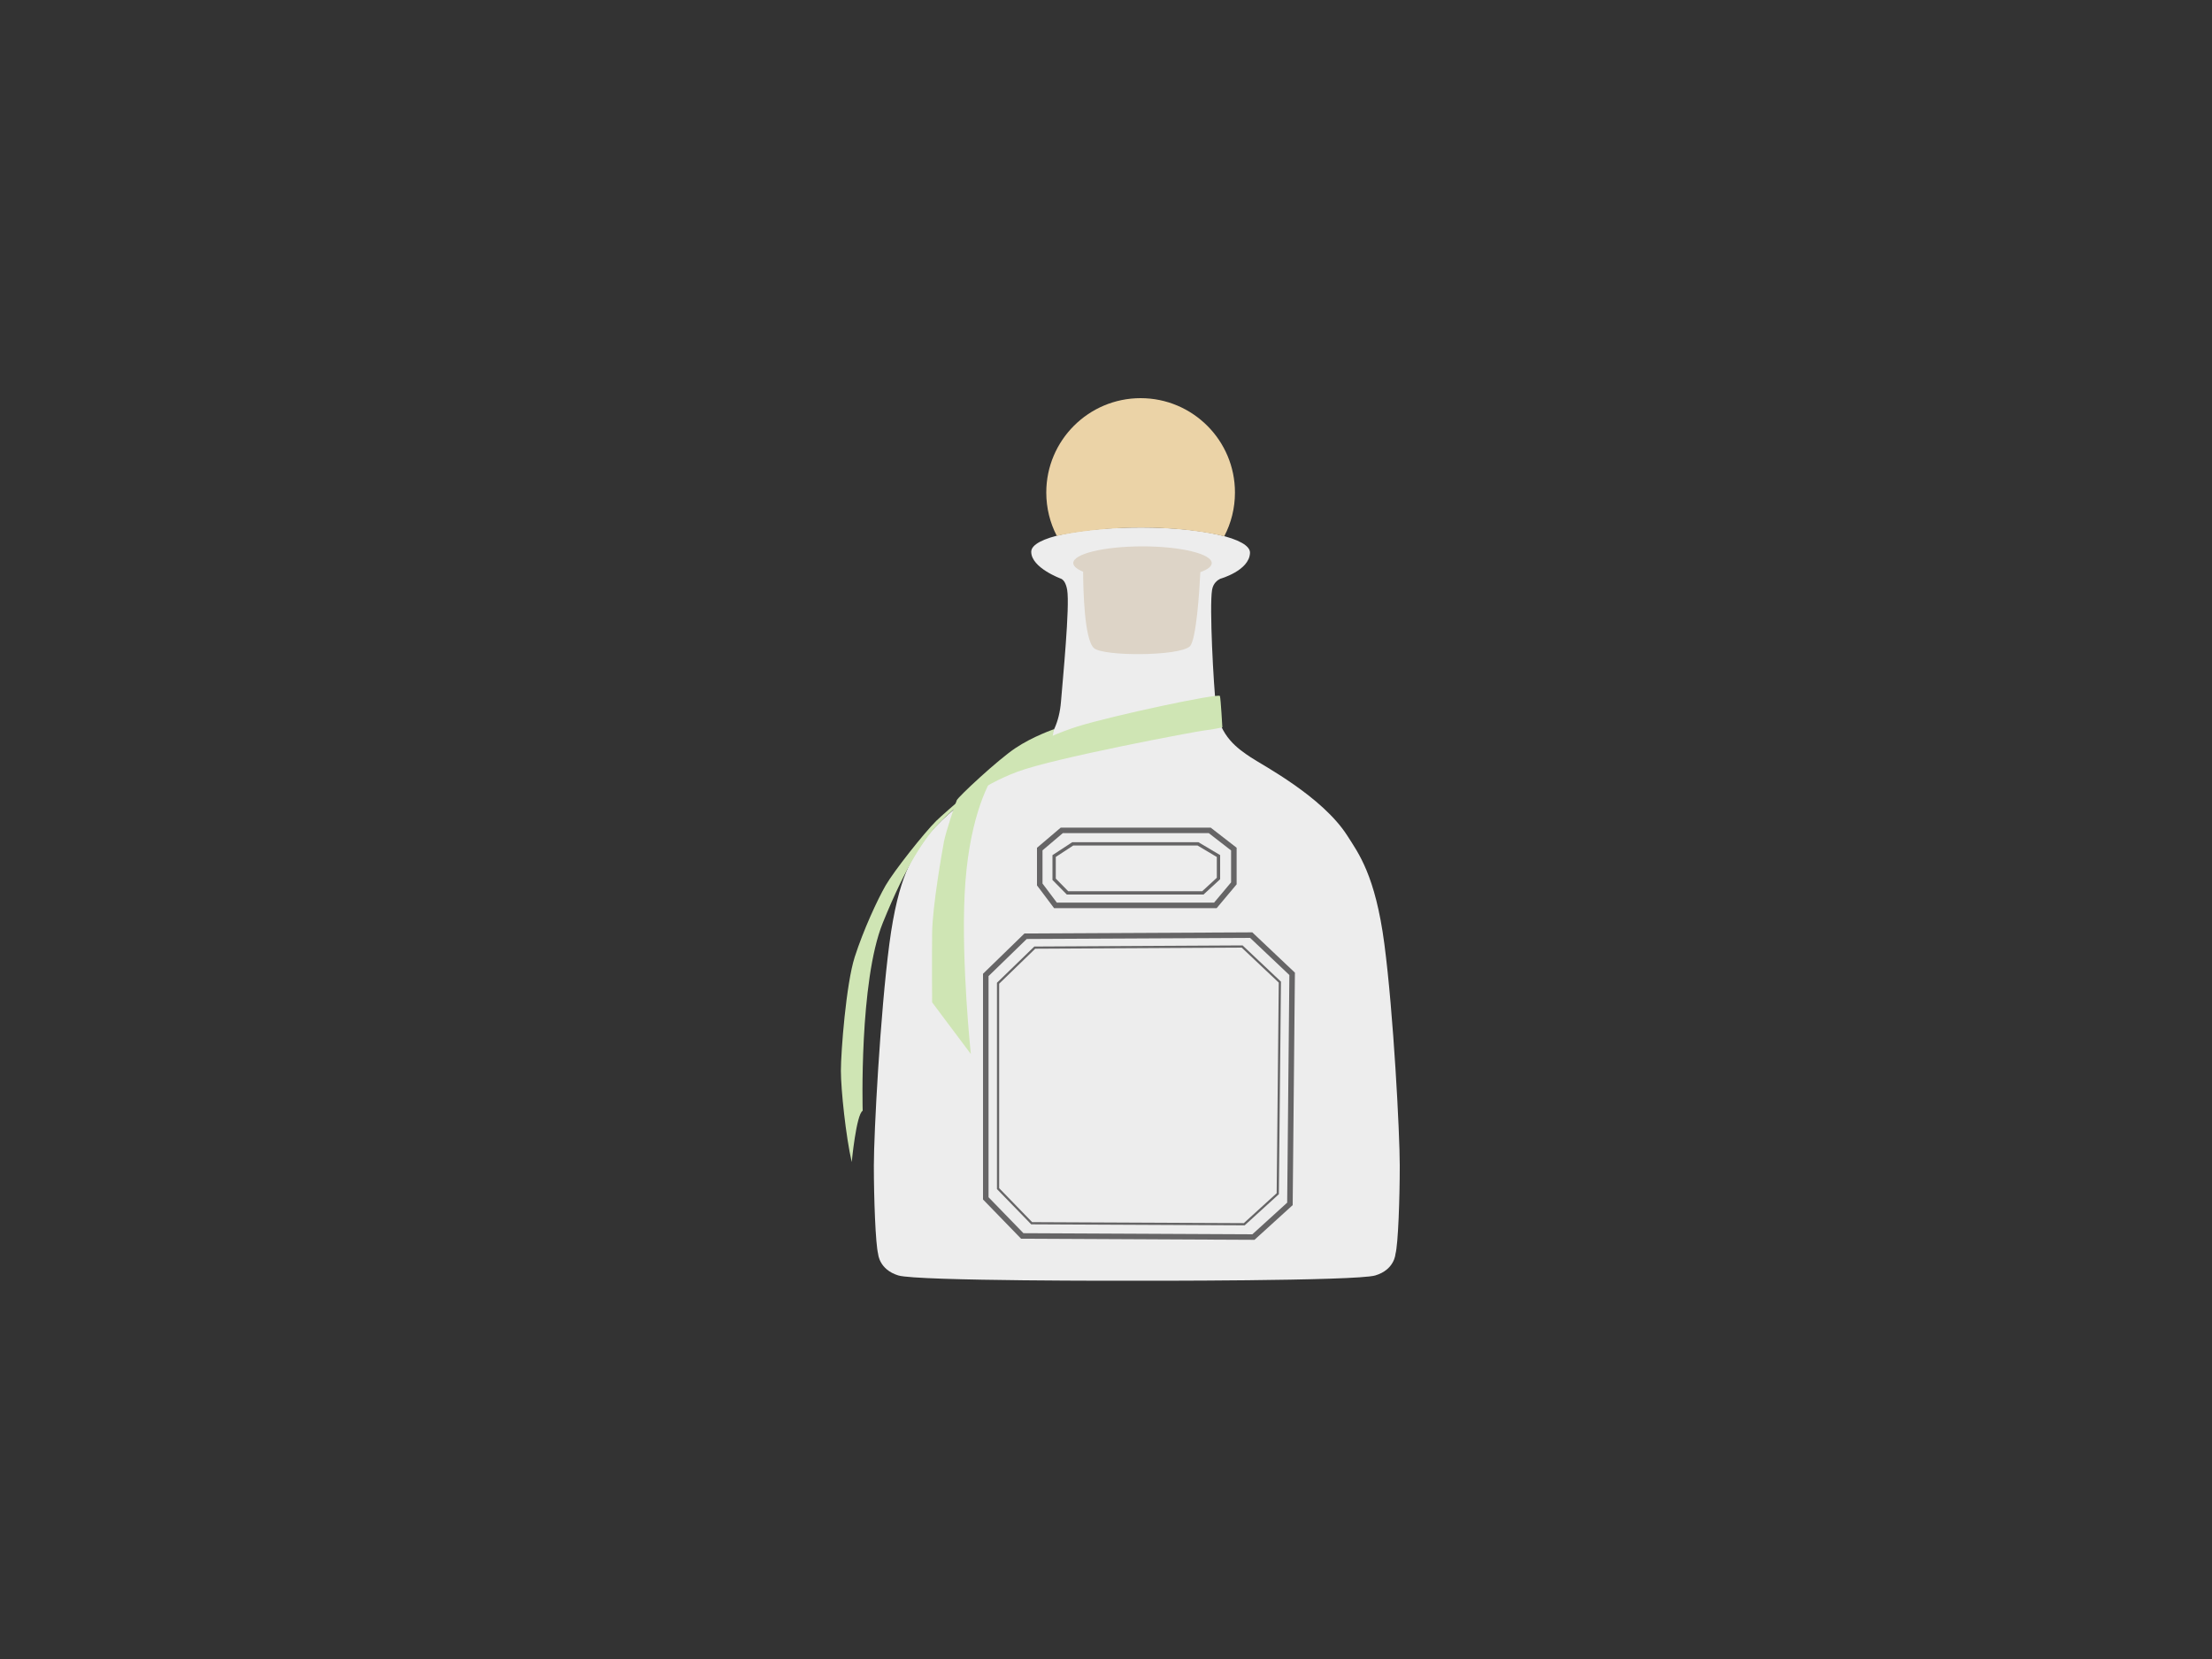 <?xml version="1.0" encoding="utf-8"?>
<!-- Generator: Adobe Illustrator 20.0.0, SVG Export Plug-In . SVG Version: 6.00 Build 0)  -->
<svg version="1.1" id="Layer_1" xmlns="http://www.w3.org/2000/svg" xmlns:xlink="http://www.w3.org/1999/xlink" x="0px" y="0px"
	 viewBox="0 0 2000 1500" style="enable-background:new 0 0 2000 1500;" xml:space="preserve">
<rect x="0" y="0" width="2000" height="1500" fill="#333333" stroke="none"/>
<style type="text/css">
	.st0{fill:#EDEDED;}
	.st1{fill:#EBD3A7;}
	.st2{fill:#DDD4C7;}
	.st3{fill:none;stroke:#666566;stroke-width:5;stroke-miterlimit:10;}
	.st4{fill:none;stroke:#666566;stroke-width:2;stroke-miterlimit:10;}
	.st5{fill:none;stroke:#666566;stroke-width:3;stroke-miterlimit:10;}
	.st6{fill:#CFE5B4;}
	.st7{fill:#EA856A;}
	.st8{fill:#E5D3BF;}
	.st9{fill:#F8ECCC;}
	.st10{fill:#F7ECCC;}
	.st11{fill:#E8BE88;}
	.st12{fill:#86B5A3;stroke:#AA867E;stroke-width:7;stroke-miterlimit:10;}
	.st13{fill:none;stroke:#938A6F;stroke-width:7;stroke-miterlimit:10;}
	.st14{fill:#BCD8B2;}
	.st15{fill:#E3E7C5;}
	.st16{clip-path:url(#SVGID_4_);}
	.st17{fill:#CFD6CF;}
	.st18{fill:#FDF2F3;}
	.st19{fill:#FDE3E6;}
	.st20{fill:#E1E5E1;}
	.st21{clip-path:url(#SVGID_26_);}
	.st22{fill:#A89B80;}
	.st23{clip-path:url(#SVGID_28_);}
	.st24{fill:#D8EEEB;}
	.st25{clip-path:url(#SVGID_30_);}
	.st26{fill:#FFFFFF;stroke:#000000;stroke-miterlimit:10;}
	.st27{fill:#F4E48B;stroke:#000000;stroke-miterlimit:10;}
	.st28{clip-path:url(#SVGID_32_);}
	.st29{fill:#ED4889;}
	.st30{clip-path:url(#SVGID_34_);}
	.st31{fill:#90BBD2;stroke:#000000;stroke-width:1.5;stroke-miterlimit:10;}
	.st32{fill:#F7D1B1;stroke:#000000;stroke-width:1.5;stroke-miterlimit:10;}
	.st33{fill:#F0DBEB;stroke:#000000;stroke-width:1.5;stroke-miterlimit:10;}
	.st34{clip-path:url(#SVGID_36_);}
	.st35{fill:#FFFFFF;stroke:#000000;stroke-width:6;stroke-miterlimit:10;}
	.st36{fill:none;stroke:#000000;stroke-width:0.5;stroke-miterlimit:10;}
	.st37{clip-path:url(#SVGID_38_);}
	.st38{fill:#EADED3;stroke:#000000;stroke-width:1.5;stroke-miterlimit:10;}
	.st39{fill:#F37A7B;stroke:#000000;stroke-width:1.5;stroke-miterlimit:10;}
	.st40{clip-path:url(#SVGID_40_);}
	.st41{fill:#2A5C7F;}
	.st42{fill:#FFFFFF;}
	.st43{fill:#90BBD2;}
	.st44{fill:#E2E2E2;}
	.st45{clip-path:url(#SVGID_42_);}
	.st46{fill:#18BAA8;stroke:#FFFFFF;stroke-width:2;stroke-miterlimit:10;}
	.st47{fill:none;stroke:#FFFFFF;stroke-width:2;stroke-miterlimit:10;}
	.st48{fill:#636364;}
	.st49{opacity:0.66;fill:#FFFFFF;}
	.st50{opacity:0.71;fill:#FFFFFF;}
	.st51{opacity:0.91;fill:#FFFFFF;}
	.st52{opacity:0.31;fill:#FFFFFF;}
</style>
<g>
	<g>
		<g>
			<path class="st0" d="M1251.7,853.6c-8.2-62.4-23.5-82.3-33.7-98.3c-22.7-35.3-76.2-63.3-87-70.5c-11.6-7.7-28.4-19-31.5-45.4
				c-2.3-19.9-6.1-91.2-3.6-106c1-6.3,5.2-9,7.4-10.1c0,0,26.3-7.3,26.9-23.4c0.5-13.2-44-23-98.4-23c-54.3,0-99.4,8.7-99.4,22
				c0,14.6,27.1,24.4,27.1,24.4c2.2,1.1,4.3,3.9,5.4,10.1c2.5,14.8-4,81-5.6,101c-3.1,38.1-26.9,48.7-38.5,56.4
				c-10.8,7.2-63.1,38.3-84,67.5c-11.1,15.4-24.5,32.9-32.7,95.3c-8.2,62.4-14,170.7-14,200.3c0,29.5,1.5,71,3.9,80
				c0,0,0.9,14,18.2,19.3s213.6,4.8,213.6,4.8s200.3,0.4,217.7-4.8s18.2-19.3,18.2-19.3c2.5-9,3.9-50.5,3.9-80
				C1265.6,1024.4,1259.9,916,1251.7,853.6z"/>
		</g>
		<path class="st1" d="M955.5,484.5c-6.1-11.7-9.5-25.1-9.5-39.2c0-47.1,38.2-85.3,85.3-85.3s85.3,38.2,85.3,85.3
			c0,14.3-3.5,27.8-9.7,39.6c0,0-28.3-7.9-75.2-7.9C986.9,477,955.5,484.5,955.5,484.5z"/>
		<path class="st2" d="M1095.6,509.1c0-8.3-28-15.1-62.6-15.1s-62.6,6.7-62.6,15.1c0,2.8,3.3,5.5,8.9,7.8
			c0.1,16.4,1.1,61.4,9.8,69.1c8.6,7.6,77.1,7.4,86.7-1.6c5.8-5.5,8.7-50.2,9.5-67.1C1091.8,515,1095.6,512.2,1095.6,509.1z"/>
		<g>
			<polygon class="st3" points="1133.3,1118.5 924.3,1117.5 891.3,1083.5 891.3,881.5 927.3,846.5 1131.3,845.5 1168.3,880.5 
				1166.3,1088.5 			"/>
			<polygon class="st3" points="1098.9,818.6 954.3,818.6 940.1,799.7 940.1,767.7 960,750.8 1093.8,750.8 1115.6,767.7 
				1115.6,798.7 			"/>
			<polygon class="st4" points="1125,1106.9 932.8,1106 902.4,1074.7 902.4,889 935.6,856.8 1123.1,855.8 1157.2,888 1155.3,1079.3 
							"/>
			<polygon class="st5" points="1087.6,807.3 965.2,807.3 953.1,795 953.1,774 969.9,763 1083.2,763 1101.7,774 1101.7,794.3 			"/>
		</g>
		<g>
			<path class="st6" d="M770.1,1050.7c0,0,4.1-43.1,9.9-46.4c0,0-3.3-116.9,18.2-169.9c21.5-53,38-77,51.7-91
				c14.1-14.4,37-33.3,70.2-45.7c33.2-12.4,161.6-36.5,169.1-37.3c7.5-0.8,16-2.8,16-2.8s-1.4-25.5-2.2-28.3s-97.3,17.7-128.9,27.6
				c-14,4.4-33.9,12.8-51.2,21.7c-14,7.2-21.5,15.8-21.5,15.8s-47.8,40.7-55,47.9c-11,11-38.1,45.2-45.6,58.2
				c-7.5,13-20.2,40.5-28,64.8s-12.5,85.6-12.5,102.8C760.3,985.3,764.8,1027.7,770.1,1050.7z"/>
			<path class="st6" d="M842.8,906.3l35,46.7c0,0-8.7-81.8-5.6-144.8S891.4,710.3,901,697s50.7-30.9,50.7-30.9l1.3-6.8
				c0,0-19.1,6.5-34.9,17.1c-15.8,10.5-51.5,43.8-53,47.1s-10.1,29.5-11.5,36.9c-1.4,7.4-10.6,58.9-10.8,83.3
				C842.5,868.2,842.8,906.3,842.8,906.3z"/>
		</g>
	</g>
</g>
</svg>
